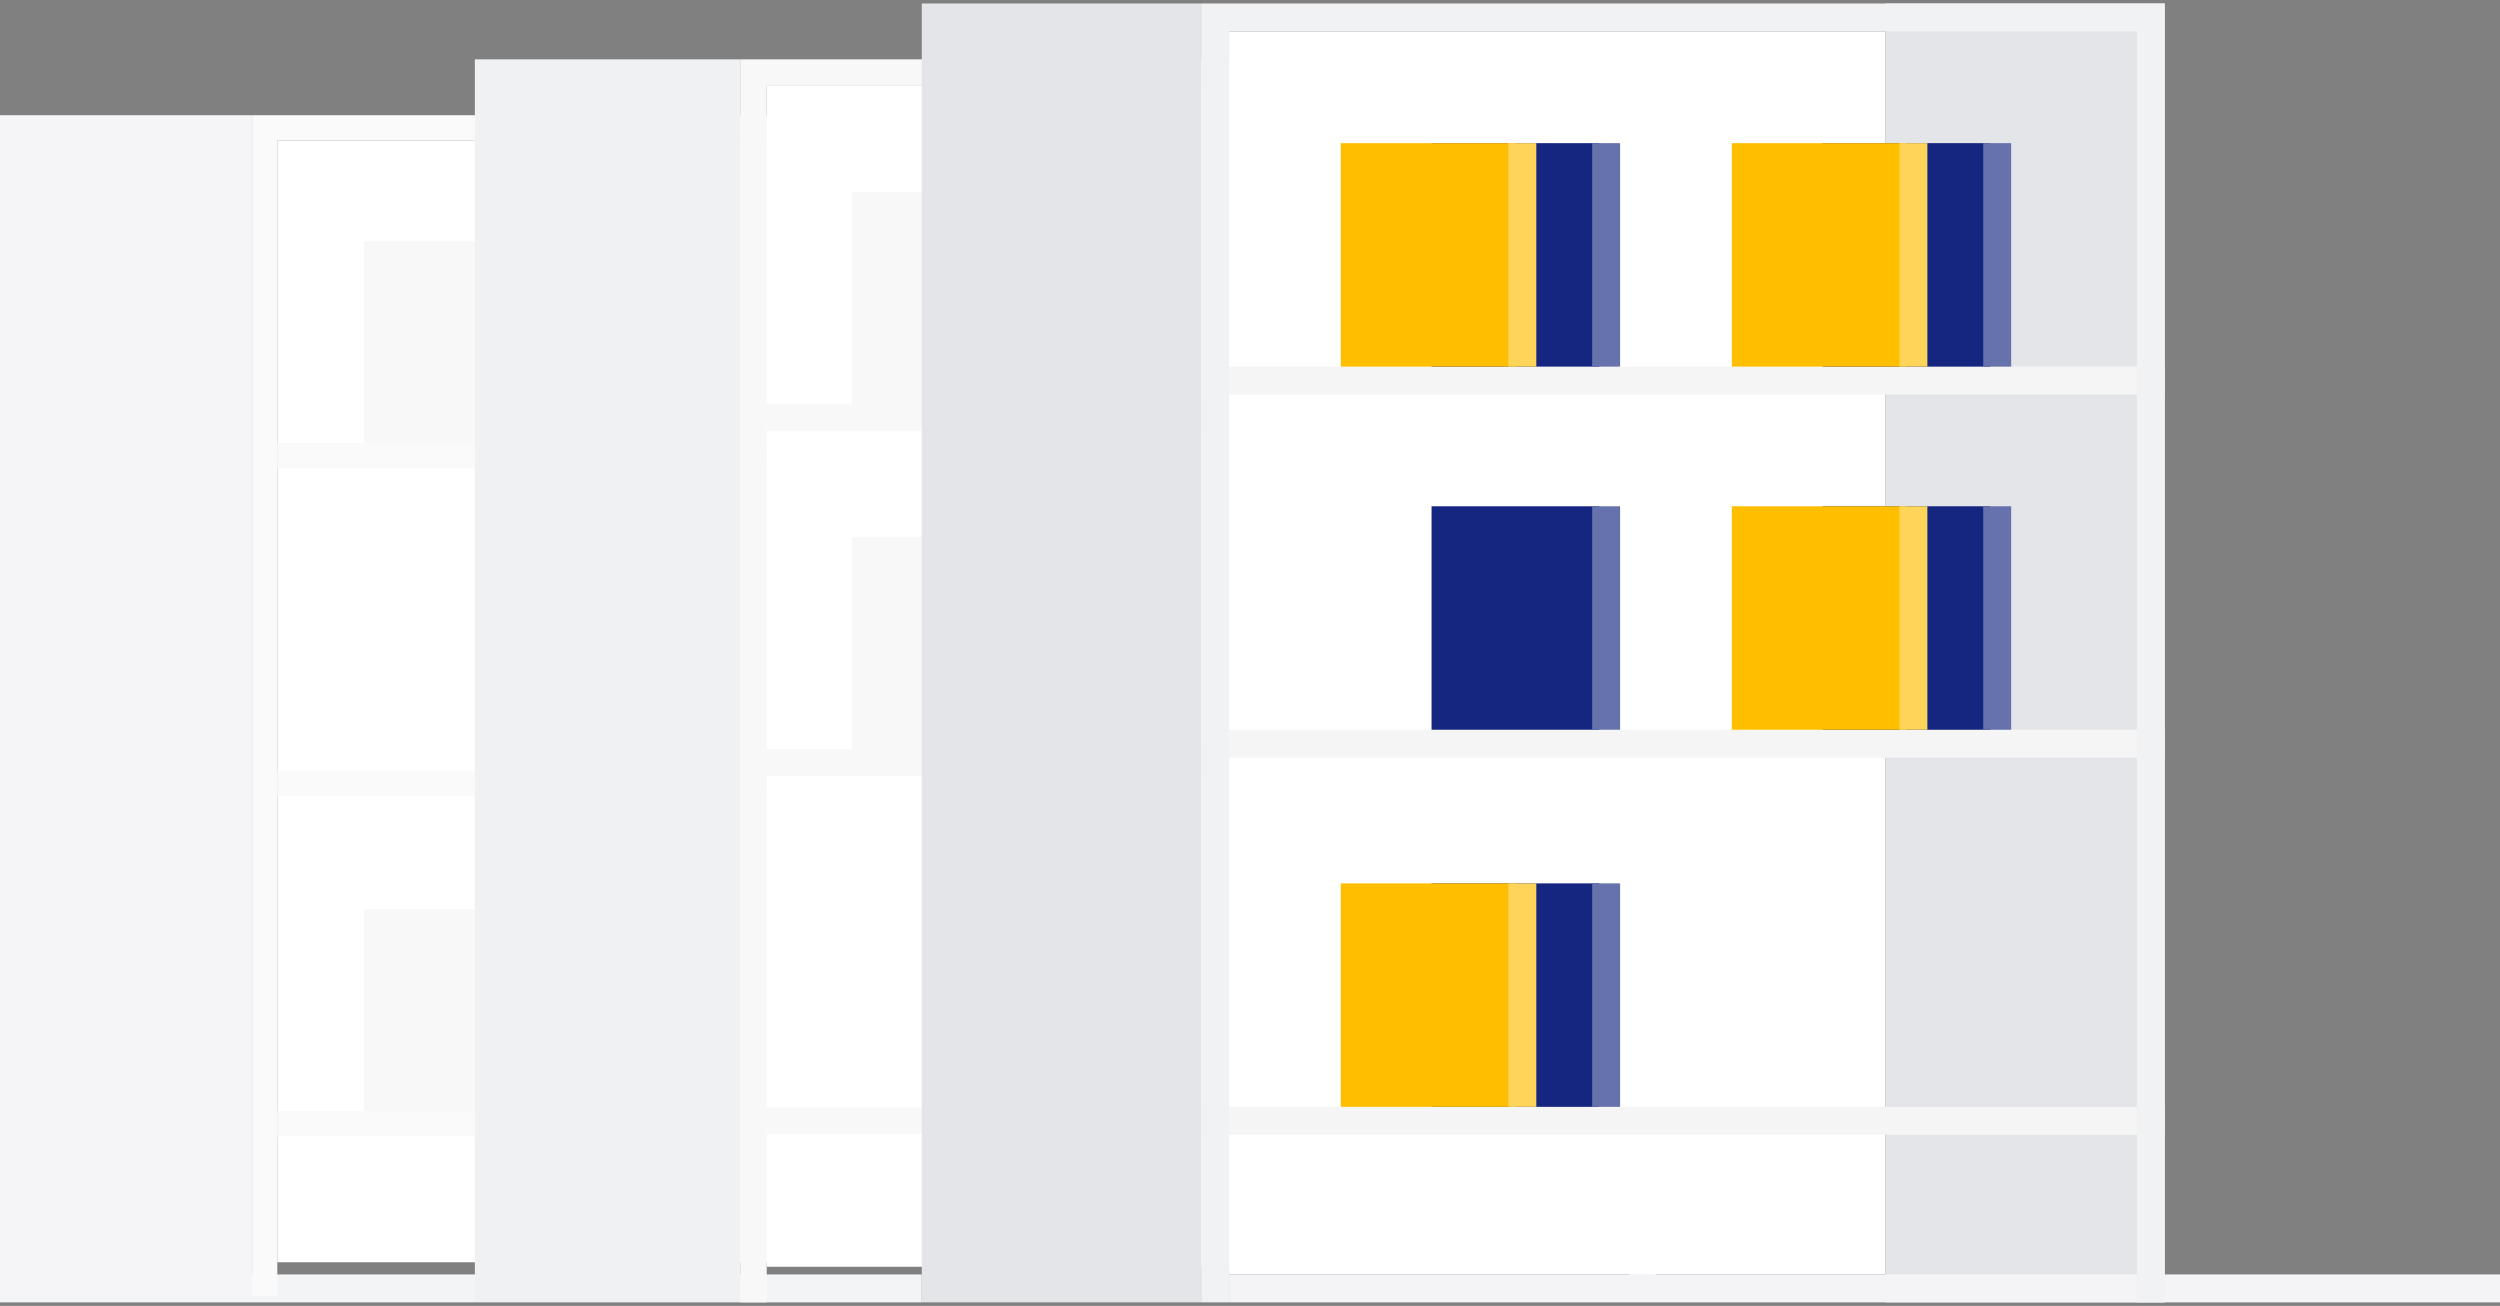 <?xml version="1.0" encoding="UTF-8"?>
<svg width="358px" height="187px" viewBox="0 0 358 187" version="1.1" xmlns="http://www.w3.org/2000/svg" xmlns:xlink="http://www.w3.org/1999/xlink">
    <rect x="0" y="0" width="358" height="187" fill="#808080" stroke="none"/>
    <!-- Generator: Sketch 60.1 (88133) - https://sketch.com -->
    <title>shelves</title>
    <desc>Created with Sketch.</desc>
    <g id="Page-1" stroke="none" stroke-width="1" fill="none" fill-rule="evenodd">
        <g id="Desktop-HD-input" transform="translate(-544, -1103)">
            <g id="shelves" transform="translate(544, 1103.5)">
                <rect id="Rectangle" fill="#F3F4F6" x="0" y="182" width="132" height="4"></rect>
                <g id="Group" transform="translate(0, 16)">
                    <rect id="Rectangle" fill="#FFFFFF" x="39.71" y="3.61" width="84.835" height="160.645"></rect>
                    <polygon id="Rectangle" fill="#F5F5F7" points="0 -1.20113376e-12 36.1 2.93245548e-16 36.1 169.045 0 169.045"></polygon>
                    <rect id="Rectangle" fill="#FAFAFA" x="39.71" y="46.93" width="120.935" height="3.61"></rect>
                    <rect id="Rectangle" fill="#FAFAFA" x="39.71" y="93.86" width="120.935" height="3.61"></rect>
                    <rect id="Rectangle" fill="#FAFAFA" x="39.71" y="142.595" width="120.935" height="3.61"></rect>
                    <polygon id="Path" fill="#FAFAFA" points="39.71 169.1 36.1 169.1 36.1 0 160.645 0 160.645 167.865 157.035 167.865 157.035 3.61 39.71 3.61"></polygon>
                    <rect id="Rectangle" fill="#F8F8F8" x="52.1" y="113.715" width="22.562" height="28.88"></rect>
                    <rect id="Rectangle" fill="#F8F8F8" x="52.1" y="18.05" width="22.562" height="28.88"></rect>
                </g>
                <g id="Group" transform="translate(68, 8)">
                    <rect id="Rectangle" fill="#FFFFFF" x="41.8" y="3.8" width="89.3" height="169.1"></rect>
                    <polygon id="Rectangle" fill="#F0F1F3" points="0 -1.26435133e-12 38 3.08679524e-16 38 177.942 0 177.942"></polygon>
                    <rect id="Rectangle" fill="#F8F8F8" x="41.8" y="49.4" width="127.3" height="3.8"></rect>
                    <rect id="Rectangle" fill="#F8F8F8" x="41.8" y="98.8" width="127.3" height="3.8"></rect>
                    <rect id="Rectangle" fill="#F8F8F8" x="41.8" y="150.1" width="127.3" height="3.8"></rect>
                    <polygon id="Path" fill="#F8F8F8" points="41.8 178 38 178 38 0 169.1 0 169.1 176.7 165.3 176.7 165.3 3.8 41.8 3.8"></polygon>
                    <rect id="Rectangle" fill="#F8F8F8" x="54" y="68.4" width="23.75" height="30.4"></rect>
                    <rect id="Rectangle" fill="#F8F8F8" x="54" y="19" width="23.75" height="30.4"></rect>
                </g>
                <rect id="Rectangle" fill="#FFFFFF" x="176" y="4" width="94" height="178"></rect>
                <polygon id="Rectangle" fill="#E3E5E8" points="132 -1.32160949e-12 172 3.22658567e-16 172 186 132 186"></polygon>
                <polygon id="Rectangle" fill="#E3E5E8" points="270 0 310 0 310 186 270 186"></polygon>
                <rect id="Rectangle" fill="#F5F5F5" x="176" y="52" width="134" height="4"></rect>
                <rect id="Rectangle" fill="#F5F5F5" x="176" y="104" width="134" height="4"></rect>
                <rect id="Rectangle" fill="#F4F4F6" x="176" y="182" width="182" height="4"></rect>
                <rect id="Rectangle" fill="#F5F5F5" x="176" y="158" width="134" height="4"></rect>
                <polygon id="Path" fill="#F1F2F3" points="176 186 172 186 172 0 310 0 310 186 306 186 306 4 176 4"></polygon>
                <rect id="Rectangle" fill="#142680" x="205" y="20" width="24" height="32"></rect>
                <rect id="Rectangle" fill="#6672AC" x="228" y="20" width="4" height="32"></rect>
                <rect id="Rectangle" fill="#FFBE00" x="192" y="20" width="25" height="32"></rect>
                <rect id="Rectangle" fill="#FFD559" x="216" y="20" width="4" height="32"></rect>
                <rect id="Rectangle" fill="#142680" x="261" y="20" width="24" height="32"></rect>
                <rect id="Rectangle" fill="#6672AC" x="284" y="20" width="4" height="32"></rect>
                <rect id="Rectangle" fill="#FFBE00" x="248" y="20" width="25" height="32"></rect>
                <rect id="Rectangle" fill="#FFD559" x="272" y="20" width="4" height="32"></rect>
                <rect id="Rectangle" fill="#142680" x="205" y="72" width="24" height="32"></rect>
                <rect id="Rectangle" fill="#6672AC" x="228" y="72" width="4" height="32"></rect>
                <rect id="Rectangle" fill="#142680" x="261" y="72" width="24" height="32"></rect>
                <rect id="Rectangle" fill="#6672AC" x="284" y="72" width="4" height="32"></rect>
                <rect id="Rectangle" fill="#FFBE00" x="248" y="72" width="25" height="32"></rect>
                <rect id="Rectangle" fill="#FFD559" x="272" y="72" width="4" height="32"></rect>
                <rect id="Rectangle" fill="#142680" x="205" y="126" width="24" height="32"></rect>
                <rect id="Rectangle" fill="#6672AC" x="228" y="126" width="4" height="32"></rect>
                <rect id="Rectangle" fill="#FFBE00" x="192" y="126" width="25" height="32"></rect>
                <rect id="Rectangle" fill="#FFD559" x="216" y="126" width="4" height="32"></rect>
            </g>
        </g>
    </g>
</svg>